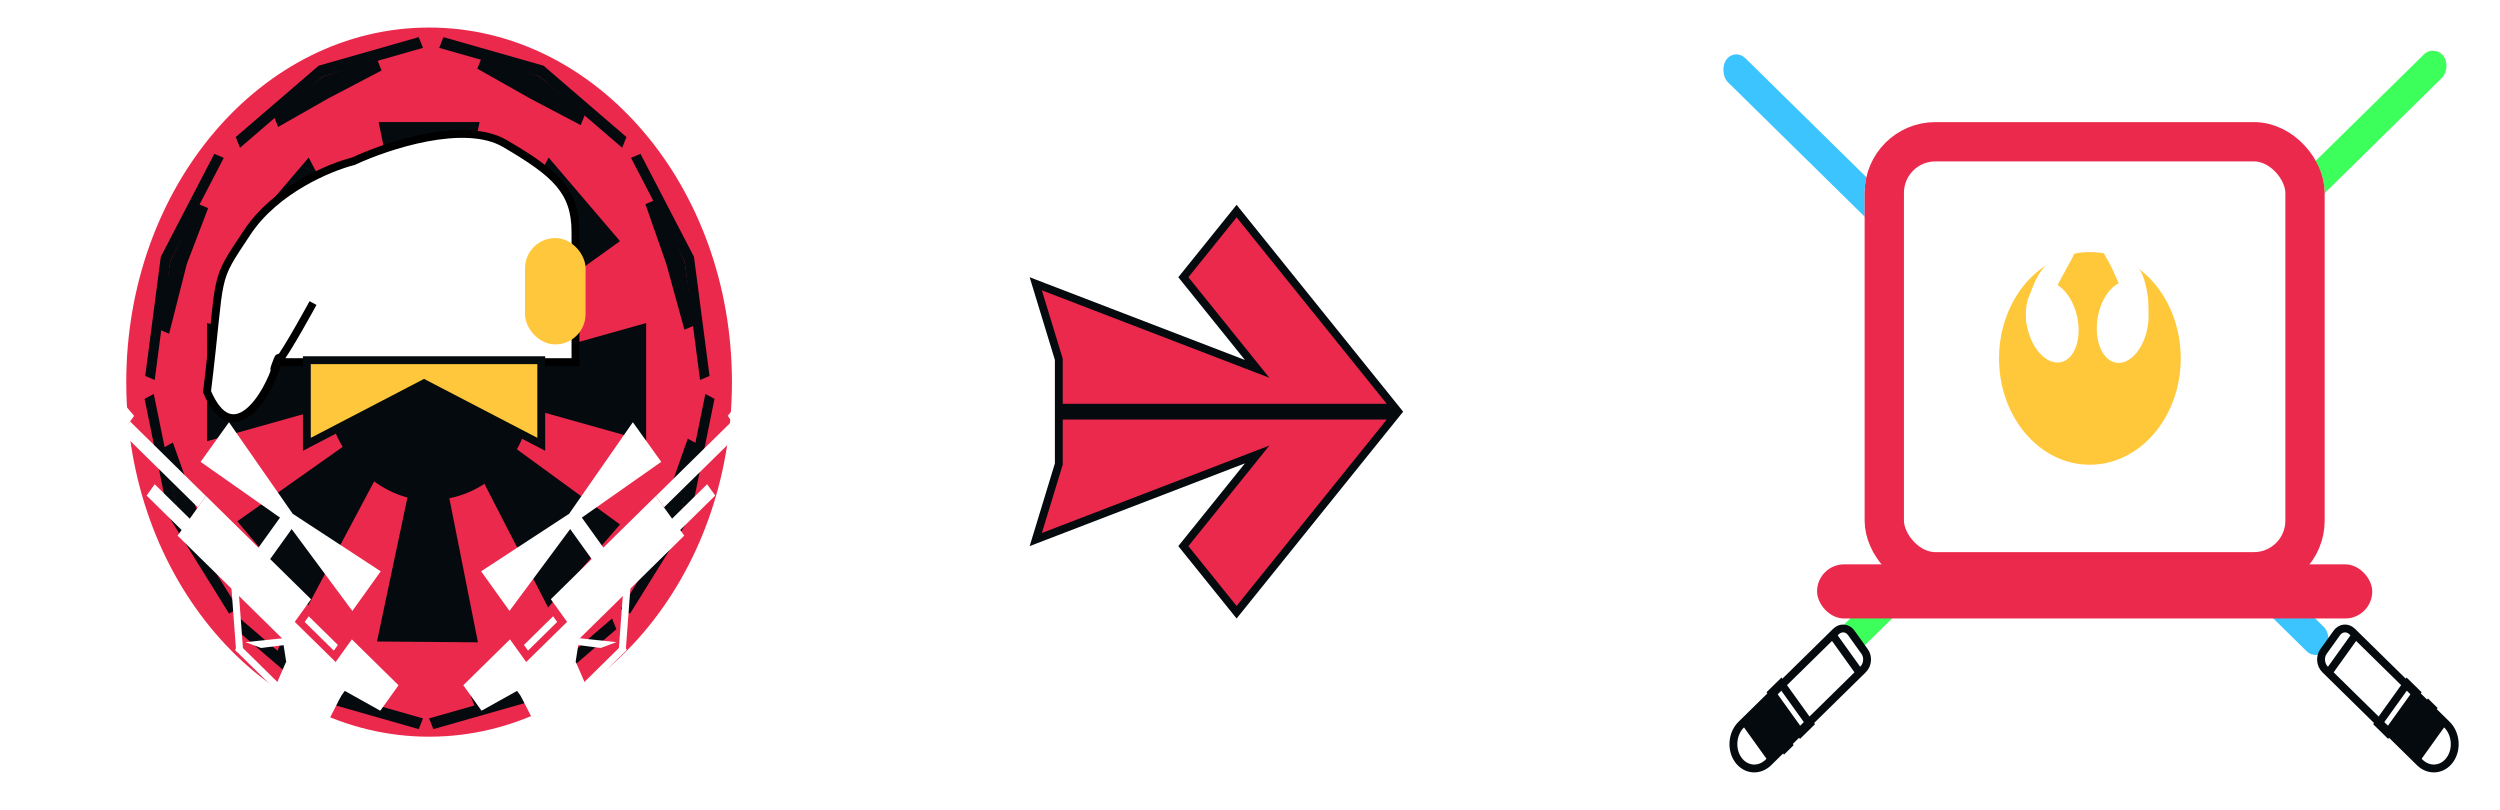 <svg width="318" height="103" viewBox="0 0 318 103" fill="none" xmlns="http://www.w3.org/2000/svg">
<g filter="url(#filter0_d_35_14)">
<rect width="106.981" height="3.776" rx="1.888" transform="matrix(-0.713 0.701 -0.583 -0.813 312.9 8.641)" fill="#3CFF5B"/>
</g>
<path d="M236.986 85.145L224.941 96.979C223.774 98.125 222.056 97.977 221.103 96.647C220.151 95.318 220.324 93.311 221.491 92.165L233.536 80.331C234.127 79.751 234.997 79.826 235.48 80.499L237.182 82.875C237.665 83.548 237.577 84.565 236.986 85.145Z" fill="white" stroke="#040A0E"/>
<path d="M236.655 85.727L232.99 80.612M225.033 88.865L228.515 93.724M228.006 94.224L224.524 89.365M224.015 89.864L227.498 94.724L226.989 95.224L223.506 90.364M222.998 90.864L226.48 95.723M225.971 96.223L222.489 91.364M221.98 91.864L225.463 96.723M230.211 92.058L226.545 86.943L225.358 88.109L229.024 93.224L230.211 92.058Z" stroke="#040A0E"/>
<g filter="url(#filter1_d_35_14)">
<rect width="106.981" height="3.776" rx="1.888" transform="matrix(0.713 0.701 -0.583 0.813 221.663 6.083)" fill="#3CC4FF"/>
</g>
<path d="M299.194 80.331L311.24 92.165C312.406 93.311 312.58 95.318 311.627 96.647C310.675 97.977 308.957 98.125 307.79 96.979L295.745 85.145C295.154 84.564 295.066 83.548 295.548 82.875L297.251 80.499C297.733 79.826 298.603 79.751 299.194 80.331Z" fill="white" stroke="#040A0E"/>
<path d="M299.741 80.612L296.075 85.727M304.399 93.468L307.881 88.609M308.39 89.109L304.907 93.968M305.416 94.468L308.899 89.609L309.408 90.109L305.925 94.968M306.434 95.468L309.916 90.608M310.425 91.108L306.943 95.968M307.451 96.467L310.934 91.608M306.185 86.943L302.52 92.058L303.707 93.224L307.372 88.109L306.185 86.943Z" stroke="#040A0E"/>
<rect x="237.181" y="15.531" width="58.516" height="59.699" rx="9" fill="white"/>
<rect x="231.128" y="71.785" width="70.622" height="6.888" rx="3.444" fill="#EB294C"/>
<rect x="239.681" y="18.031" width="53.516" height="54.699" rx="6.5" stroke="#EB294C" stroke-width="5"/>
<ellipse cx="11.56" cy="13.528" rx="11.56" ry="13.528" transform="matrix(0.999 -0.046 0.033 0.999 253.838 32.606)" fill="#FFC83B"/>
<ellipse cx="3.268" cy="5.192" rx="3.268" ry="5.192" transform="matrix(0.933 -0.36 0.271 0.963 256.588 37.159)" fill="white"/>
<ellipse cx="3.244" cy="5.221" rx="3.244" ry="5.221" transform="matrix(0.961 0.276 -0.205 0.979 267.961 34.969)" fill="white"/>
<path d="M271.876 34.037C272.798 34.371 274.001 39.958 272.743 40.768C271.795 41.349 269.407 35.836 268.668 34.184C267.929 32.532 266.978 31.79 267.926 31.209C268.874 30.628 271.44 32.176 271.876 34.037Z" fill="white"/>
<path d="M262.278 35.229C261.55 36.654 258.596 41.87 257.988 41.443C257.379 41.017 257.862 37.688 259.07 35.376C260.413 32.805 263.469 30.959 264.077 31.385C264.102 32.136 263.006 33.804 262.278 35.229Z" fill="white"/>
<path d="M134.682 52.864L177.437 52.864L157.295 77.876L150.522 69.465L158.744 59.255L159.909 57.808L158.175 58.475L131.75 68.631L134.661 59.087L134.682 59.016L134.682 58.941L134.682 52.864ZM134.661 45.641L131.75 36.097L158.175 46.253L159.909 46.92L158.744 45.473L150.522 35.263L157.295 26.852L167.499 39.523L177.437 51.864L134.682 51.864L134.682 45.787L134.682 45.712L134.661 45.641Z" fill="#EB294C" stroke="#040A0E"/>
<ellipse cx="54.582" cy="48.605" rx="38.521" ry="45.102" fill="#EB294C"/>
<rect x="41.742" y="33.572" width="25.681" height="30.068" rx="12.84" fill="#040A0E"/>
<path d="M48.162 15.531H61.002L57.15 34.323H52.014L48.162 15.531Z" fill="#040A0E"/>
<path d="M30.185 30.672L39.265 20.041L47.89 36.518L44.258 40.771L30.185 30.672Z" fill="#040A0E"/>
<path d="M69.784 20.041L78.863 30.672L64.79 40.771L61.158 36.518L69.784 20.041Z" fill="#040A0E"/>
<path d="M60.794 81.704L47.954 81.598L51.92 62.838L57.056 62.88L60.794 81.704Z" fill="#040A0E"/>
<path d="M78.862 66.713L69.718 77.268L61.193 60.719L64.85 56.497L78.862 66.713Z" fill="#040A0E"/>
<path d="M39.2 77.015L30.185 66.31L44.319 56.327L47.925 60.61L39.2 77.015Z" fill="#040A0E"/>
<path d="M82.189 41.089V56.123L66.138 51.612V45.599L82.189 41.089Z" fill="#040A0E"/>
<path d="M26.333 56.123L26.333 41.089L42.384 45.599V51.612L26.333 56.123Z" fill="#040A0E"/>
<path d="M29.986 17.432L40.539 8.354L53.261 4.725L53.804 6.088L41.081 9.716L30.529 18.795L29.986 17.432Z" fill="#040A0E"/>
<path d="M34.835 14.785L41.081 9.716L47.991 7.603L48.533 8.965L41.742 12.524L35.378 16.148L34.835 14.785Z" fill="#040A0E"/>
<path d="M56.409 4.725L69.131 8.354L79.683 17.432L79.141 18.795L68.589 9.716L55.866 6.088L56.409 4.725Z" fill="#040A0E"/>
<path d="M61.258 7.372L68.589 9.716L74.413 14.555L73.87 15.917L67.422 12.524L60.715 8.735L61.258 7.372Z" fill="#040A0E"/>
<path d="M81.469 19.566L88.274 32.665L90.253 47.821L89.046 48.335L87.068 33.179L80.263 20.08L81.469 19.566Z" fill="#040A0E"/>
<path d="M83.299 25.452L87.068 33.179L88.264 41.422L87.057 41.937L84.757 33.572L82.093 25.966L83.299 25.452Z" fill="#040A0E"/>
<path d="M90.887 50.738L87.849 65.651L80.145 78.049L78.979 77.42L86.683 65.022L89.721 50.109L90.887 50.738Z" fill="#040A0E"/>
<path d="M88.649 56.428L86.683 65.022L82.578 71.864L81.411 71.236L84.805 63.397L87.483 55.799L88.649 56.428Z" fill="#040A0E"/>
<path d="M29.137 78.049L21.433 65.651L18.393 50.738L19.56 50.109L22.599 65.022L30.303 77.42L29.137 78.049Z" fill="#040A0E"/>
<path d="M26.898 72.359L22.599 65.022L20.826 56.922L21.992 56.294L24.874 64.408L28.065 71.73L26.898 72.359Z" fill="#040A0E"/>
<path d="M53.261 92.743L40.539 89.115L29.986 80.036L30.529 78.674L41.081 87.752L53.804 91.381L53.261 92.743Z" fill="#040A0E"/>
<path d="M48.412 90.096L41.081 87.752L35.257 82.914L35.8 81.551L42.478 85.562L48.955 88.734L48.412 90.096Z" fill="#040A0E"/>
<path d="M78.399 80.036L67.847 89.115L55.125 92.744L54.582 91.381L67.305 87.752L77.857 78.674L78.399 80.036Z" fill="#040A0E"/>
<path d="M73.55 82.684L67.305 87.752L60.395 89.866L59.853 88.504L66.769 85.091L73.008 81.321L73.55 82.684Z" fill="#040A0E"/>
<path d="M18.474 47.821L20.452 32.665L27.257 19.566L28.464 20.08L21.659 33.179L19.681 48.335L18.474 47.821Z" fill="#040A0E"/>
<path d="M20.304 41.934L21.659 33.179L25.268 25.964L26.475 26.478L23.765 33.572L21.511 42.448L20.304 41.934Z" fill="#040A0E"/>
<path d="M92.565 52.893L95.647 49.251L98.227 52.85L94.628 55.772L92.565 52.893Z" fill="white"/>
<path d="M95.905 49.611L98.277 48.507L99.309 49.947L97.969 52.49L95.905 49.611Z" fill="white"/>
<rect width="18.732" height="6.199" transform="matrix(0.713 -0.701 0.583 0.813 70.067 76.222)" fill="white"/>
<path d="M64.707 86.394L72.873 78.372L73.678 81.26L73.225 84.159L67.286 89.993L64.707 86.394Z" fill="white"/>
<rect width="5.203" height="0.886" transform="matrix(0.713 -0.701 0.583 0.813 66.645 82.038)" fill="white"/>
<rect width="7.285" height="0.886" transform="matrix(0.713 -0.701 0.583 0.813 74.03 87.047)" fill="white"/>
<rect width="7.568" height="0.981" transform="matrix(-0.08 1.071 -0.919 0.105 80.192 74.744)" fill="white"/>
<path d="M73.337 81.144L78.408 81.682L76.407 82.421L72.929 81.98L73.337 81.144Z" fill="white"/>
<path d="M66.254 88.554L73.225 84.159L78.075 95.34L72.508 100.81L66.254 88.554Z" fill="white"/>
<path d="M58.932 87.162L64.871 81.327L68.482 86.366L61.253 90.401L58.932 87.162Z" fill="white"/>
<rect width="2.081" height="7.97" transform="matrix(0.713 -0.701 0.583 0.813 72.169 66.798)" fill="white"/>
<path d="M61.197 72.671L72.395 65.349L80.498 53.708L84.109 58.747L73.169 66.428L64.808 77.709L61.197 72.671Z" fill="white"/>
<rect width="8.326" height="1.771" transform="matrix(0.713 -0.701 0.583 0.813 84.008 67.432)" fill="white"/>
<rect width="13.529" height="1.771" transform="matrix(0.713 -0.701 0.583 0.813 83.43 63.094)" fill="white"/>
<path d="M17.061 52.895L13.979 49.254L11.399 52.852L14.998 55.775L17.061 52.895Z" fill="white"/>
<path d="M13.72 49.613L11.349 48.51L10.317 49.949L11.657 52.492L13.72 49.613Z" fill="white"/>
<rect width="18.732" height="6.199" transform="matrix(-0.713 -0.701 -0.583 0.813 39.559 76.224)" fill="white"/>
<path d="M44.919 86.397L36.753 78.374L35.948 81.263L36.401 84.161L42.34 89.996L44.919 86.397Z" fill="white"/>
<rect width="5.203" height="0.886" transform="matrix(-0.713 -0.701 -0.583 0.813 42.981 82.04)" fill="white"/>
<rect width="7.285" height="0.886" transform="matrix(-0.713 -0.701 -0.583 0.813 35.595 87.05)" fill="white"/>
<rect width="7.568" height="0.981" transform="matrix(0.08 1.071 0.919 0.105 29.434 74.746)" fill="white"/>
<path d="M36.289 81.147L31.218 81.684L33.218 82.423L36.697 81.983L36.289 81.147Z" fill="white"/>
<path d="M43.371 88.556L36.401 84.161L31.55 95.342L37.118 100.812L43.371 88.556Z" fill="white"/>
<path d="M50.694 87.165L44.755 81.33L41.144 86.368L48.373 90.404L50.694 87.165Z" fill="white"/>
<rect width="2.081" height="7.97" transform="matrix(-0.713 -0.701 -0.583 0.813 37.457 66.8)" fill="white"/>
<path d="M48.429 72.673L37.231 65.351L29.127 53.711L25.516 58.749L36.457 66.431L44.818 77.712L48.429 72.673Z" fill="white"/>
<rect width="8.326" height="1.771" transform="matrix(-0.713 -0.701 -0.583 0.813 25.617 67.434)" fill="white"/>
<rect width="13.529" height="1.771" transform="matrix(-0.713 -0.701 -0.583 0.813 26.196 63.097)" fill="white"/>
<path d="M26.333 49.824C29.543 57.341 34.037 50.576 35.321 46.066H73.201V29.528C73.201 24.267 70.633 22.011 64.212 18.253C59.076 15.246 49.232 18.503 44.952 20.508C41.956 21.26 35.065 24.116 31.469 29.528C26.975 36.294 28.259 34.039 26.333 49.824Z" fill="white"/>
<path d="M39.816 38.549C39.816 38.549 36.542 44.585 35.321 46.066M35.321 46.066C34.037 50.576 29.543 57.341 26.333 49.824C28.259 34.039 26.975 36.294 31.469 29.528C35.065 24.116 41.956 21.26 44.952 20.508C49.232 18.503 59.076 15.246 64.212 18.253C70.633 22.011 73.201 24.267 73.201 29.528C73.201 33.738 73.201 44.813 73.201 46.066H35.321ZM35.321 46.066C34.037 49.073 35.963 43.811 35.321 46.066Z" stroke="black"/>
<rect x="67.28" y="30.78" width="6.704" height="12.531" rx="3.352" fill="#FFC83C" stroke="#FFC83C"/>
<path d="M53.709 48.88L39.032 56.517V45.814H68.849V56.517L54.171 48.88L53.94 48.76L53.709 48.88Z" fill="#FFC83C" stroke="#040A0E"/>
<defs>
<filter id="filter0_d_35_14" x="228.095" y="0.403" width="89.098" height="88.38" filterUnits="userSpaceOnUse" color-interpolation-filters="sRGB">
<feFlood flood-opacity="0" result="BackgroundImageFix"/>
<feColorMatrix in="SourceAlpha" type="matrix" values="0 0 0 0 0 0 0 0 0 0 0 0 0 0 0 0 0 0 127 0" result="hardAlpha"/>
<feOffset dx="-1"/>
<feGaussianBlur stdDeviation="3"/>
<feComposite in2="hardAlpha" operator="out"/>
<feColorMatrix type="matrix" values="0 0 0 0 1 0 0 0 0 1 0 0 0 0 1 0 0 0 0.75 0"/>
<feBlend mode="normal" in2="BackgroundImageFix" result="effect1_dropShadow_35_14"/>
<feBlend mode="normal" in="SourceGraphic" in2="effect1_dropShadow_35_14" result="shape"/>
</filter>
<filter id="filter1_d_35_14" x="213.171" y="0.915" width="89.098" height="88.38" filterUnits="userSpaceOnUse" color-interpolation-filters="sRGB">
<feFlood flood-opacity="0" result="BackgroundImageFix"/>
<feColorMatrix in="SourceAlpha" type="matrix" values="0 0 0 0 0 0 0 0 0 0 0 0 0 0 0 0 0 0 127 0" result="hardAlpha"/>
<feOffset dx="-1"/>
<feGaussianBlur stdDeviation="3"/>
<feComposite in2="hardAlpha" operator="out"/>
<feColorMatrix type="matrix" values="0 0 0 0 1 0 0 0 0 1 0 0 0 0 1 0 0 0 0.75 0"/>
<feBlend mode="normal" in2="BackgroundImageFix" result="effect1_dropShadow_35_14"/>
<feBlend mode="normal" in="SourceGraphic" in2="effect1_dropShadow_35_14" result="shape"/>
</filter>
</defs>
</svg>
